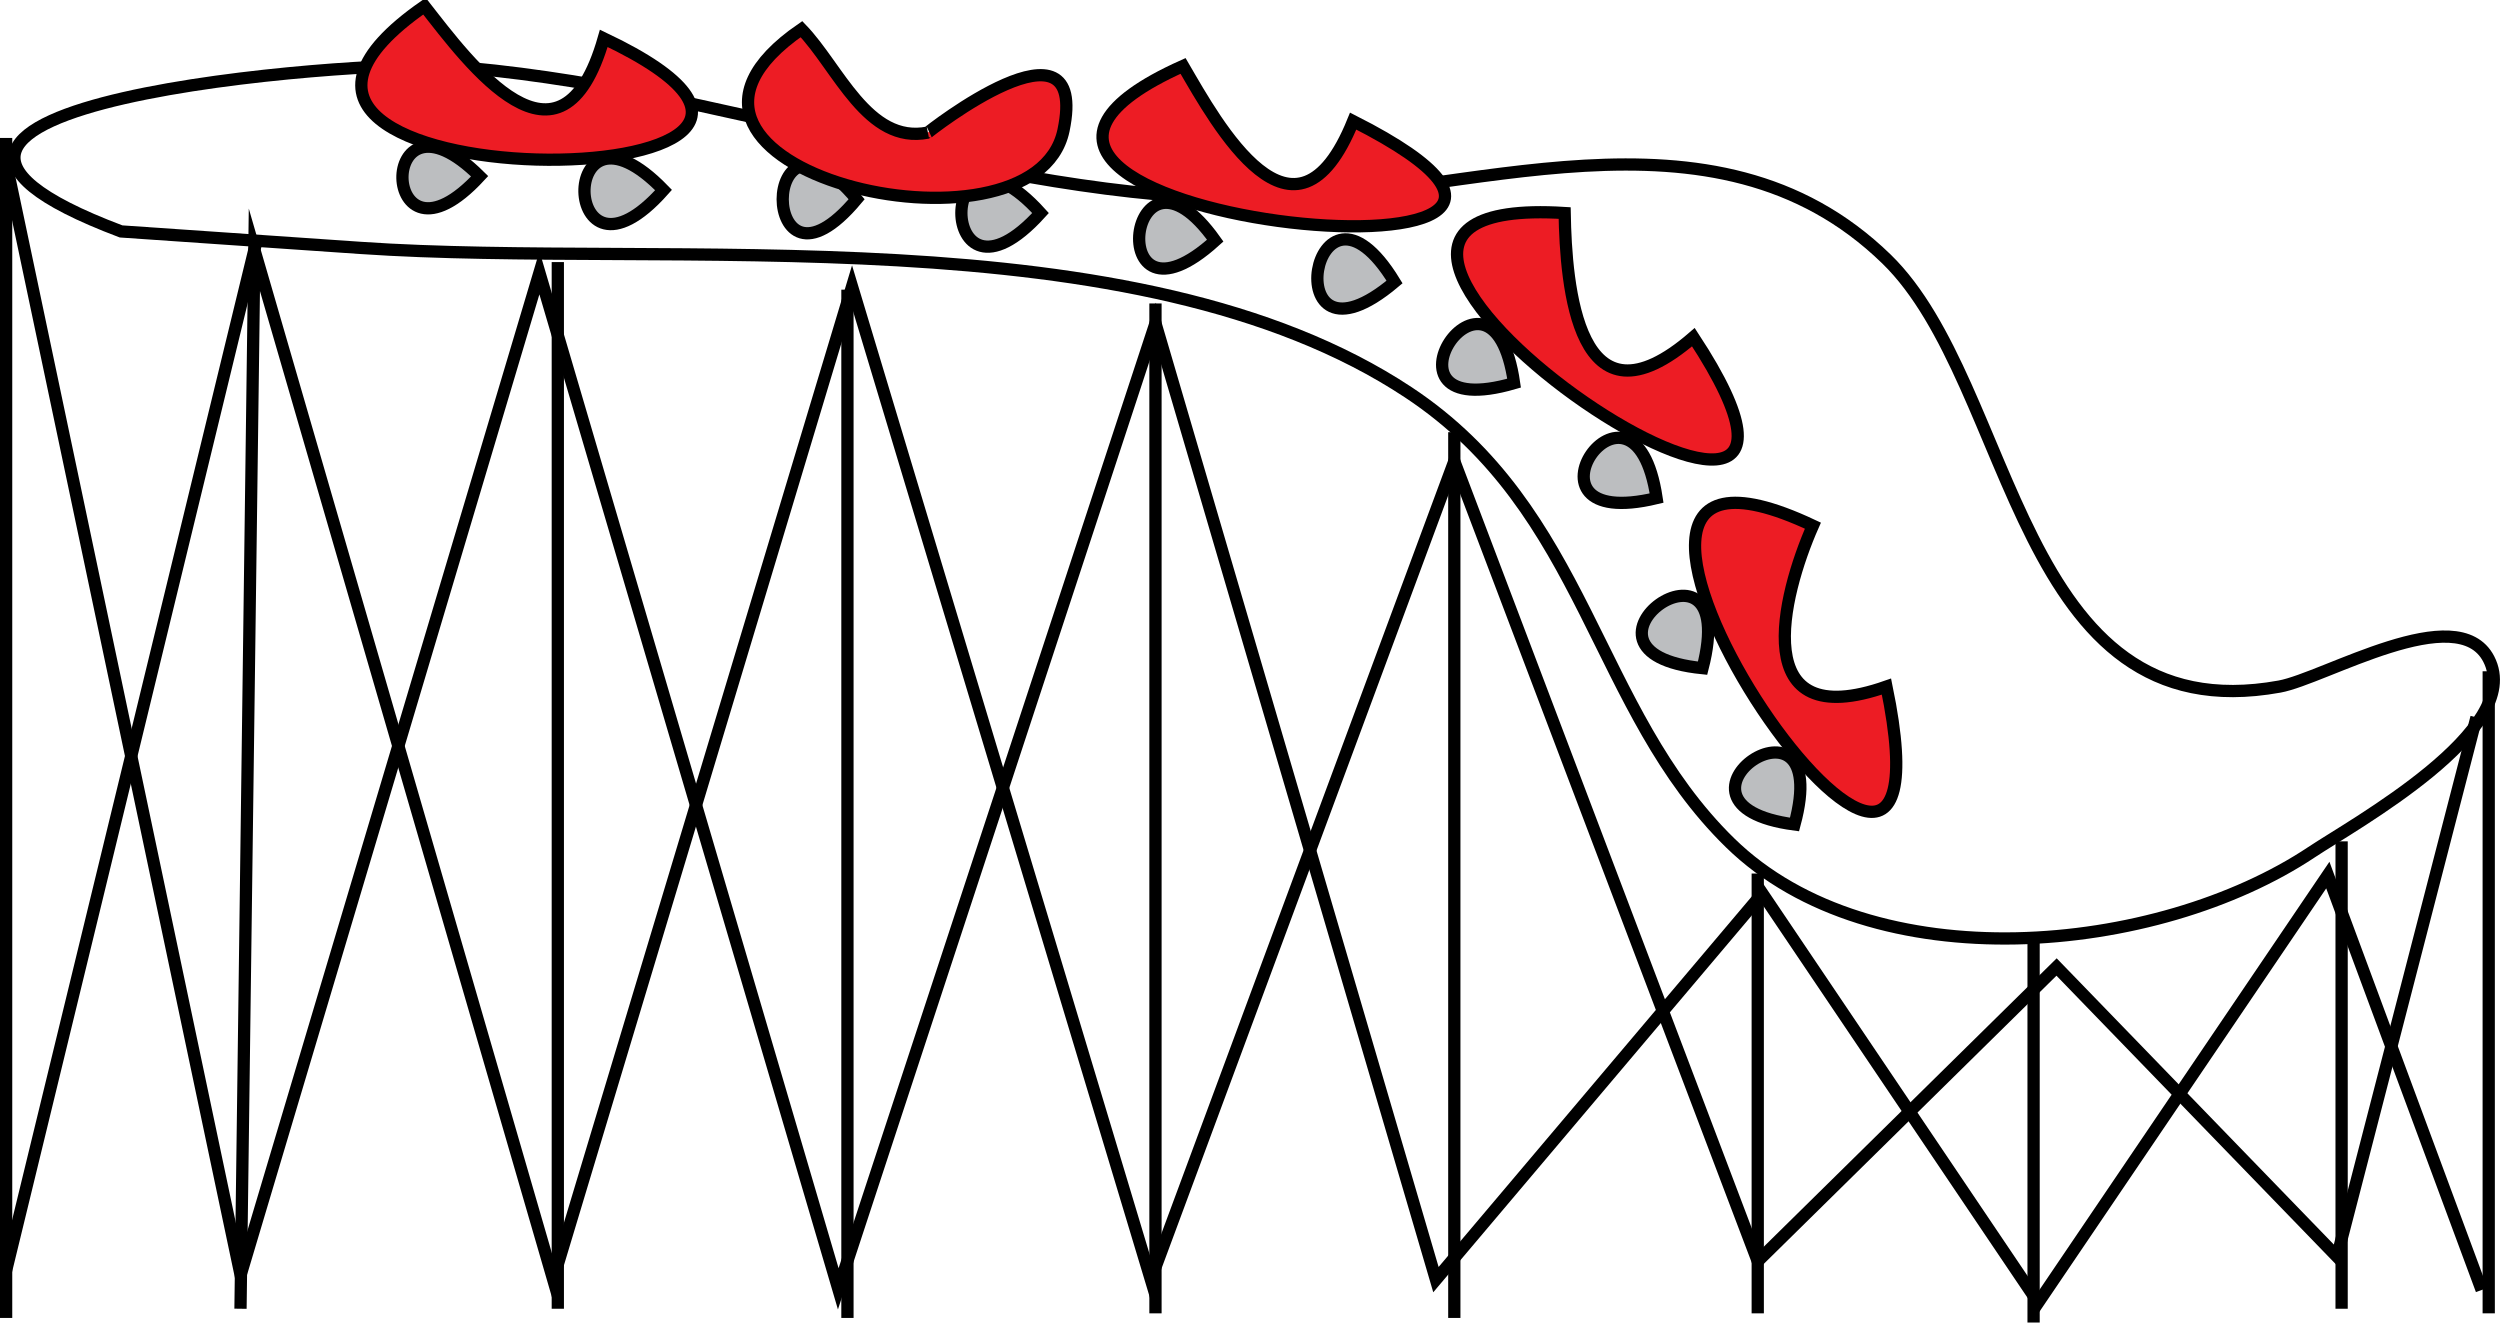 <svg xmlns="http://www.w3.org/2000/svg" xmlns:xlink="http://www.w3.org/1999/xlink" version="1.1" id="Layer_1" x="0px" y="0px" enable-background="new 0 0 822.05 841.89" xml:space="preserve" viewBox="205.96 313.76 407.84 215.75">
<path fill="none" stroke="#000000" stroke-width="2" stroke-linecap="square" stroke-miterlimit="10" d="M225.709,351.514  c-55.872-21.068,39.578-27.912,52.5-27c45.451,3.208,87.962,21.75,133.5,21.75c33.064,0,73.642-17.829,102.002,9.75  c21.2,20.616,21.091,77.574,64.125,69.75c7.296-1.326,29.021-14.343,34.125-4.5c5.988,11.547-22.024,26.933-28.875,31.5  c-25.218,16.812-71.615,21.227-94.875-1.5c-22.326-21.814-23.246-54.145-52.5-73.5c-44.584-29.498-120.644-20.102-170.877-23.558  C251.792,353.309,238.75,352.412,225.709,351.514z"/>
<line fill="none" stroke="#000000" stroke-width="2" stroke-linecap="square" stroke-miterlimit="10" x1="206.959" y1="337.264" x2="206.959" y2="527.764"/>
<line fill="none" stroke="#000000" stroke-width="2" stroke-linecap="square" stroke-miterlimit="10" x1="296.959" y1="357.514" x2="296.959" y2="526.264"/>
<line fill="none" stroke="#000000" stroke-width="2" stroke-linecap="square" stroke-miterlimit="10" x1="344.209" y1="362.014" x2="344.209" y2="527.764"/>
<line fill="none" stroke="#000000" stroke-width="2" stroke-linecap="square" stroke-miterlimit="10" x1="394.459" y1="364.264" x2="394.459" y2="527.014"/>
<line fill="none" stroke="#000000" stroke-width="2" stroke-linecap="square" stroke-miterlimit="10" x1="443.211" y1="385.264" x2="443.211" y2="527.764"/>
<line fill="none" stroke="#000000" stroke-width="2" stroke-linecap="square" stroke-miterlimit="10" x1="492.711" y1="457.264" x2="492.711" y2="527.014"/>
<line fill="none" stroke="#000000" stroke-width="2" stroke-linecap="square" stroke-miterlimit="10" x1="537.711" y1="467.014" x2="537.711" y2="528.514"/>
<line fill="none" stroke="#000000" stroke-width="2" stroke-linecap="square" stroke-miterlimit="10" x1="587.961" y1="526.264" x2="587.961" y2="452.014"/>
<path fill="none" stroke="#000000" stroke-width="2" stroke-linecap="square" stroke-miterlimit="10" d="M611.961,424.264  c0,34.25,0,68.5,0,102.75"/>
<path fill="none" stroke="#000000" stroke-width="2" stroke-linecap="square" stroke-miterlimit="10" d="M609.711,431.764  c-7.5,29-15,58-22.5,87c-15.25-15.75-30.5-31.5-45.75-47.25c-16.25,16-32.5,32-48.75,48c-16.5-43.5-33-87-49.5-130.5  c-16.501,44.5-33.001,89-49.502,133.5c-16.25-54-32.5-108-48.75-162c-16.25,54-32.5,108-48.75,162c-16.25-56-32.5-112-48.75-168  c-0.75,57.25-1.5,114.5-2.25,171.75"/>
<line fill="none" stroke="#000000" stroke-width="2" stroke-linecap="square" stroke-miterlimit="10" x1="206.959" y1="521.014" x2="247.459" y2="354.514"/>
<path fill="none" stroke="#000000" stroke-width="2" stroke-linecap="square" stroke-miterlimit="10" d="M206.959,340.264  c12.75,60.5,25.5,121,38.25,181.5c16.25-54.5,32.5-109,48.75-163.5c16.25,55.25,32.5,110.5,48.75,165.75  c17.25-52.5,34.5-105,51.75-157.5c15.25,52,30.501,104,45.752,156c17.75-21,35.5-42,53.25-63c15,22.25,30,44.5,45,66.75  c15.75-23.25,31.5-46.5,47.25-69.75c8.25,22.25,16.5,44.5,24.75,66.75"/>
<path fill-rule="evenodd" clip-rule="evenodd" fill="#BCBEC0" stroke="#000000" stroke-width="2" stroke-linecap="square" stroke-miterlimit="10" d="  M284.209,342.514C267.761,360.325,267.068,325.522,284.209,342.514L284.209,342.514z"/>
<path fill-rule="evenodd" clip-rule="evenodd" fill="#BCBEC0" stroke="#000000" stroke-width="2" stroke-linecap="square" stroke-miterlimit="10" d="  M314.209,344.764C297.395,363.707,296.619,326.608,314.209,344.764L314.209,344.764z"/>
<path fill-rule="evenodd" clip-rule="evenodd" fill="#BCBEC0" stroke="#000000" stroke-width="2" stroke-linecap="square" stroke-miterlimit="10" d="  M345.709,346.264C329.625,365.507,329.625,327.021,345.709,346.264L345.709,346.264z"/>
<path fill-rule="evenodd" clip-rule="evenodd" fill="#BCBEC0" stroke="#000000" stroke-width="2" stroke-linecap="square" stroke-miterlimit="10" d="  M375.709,348.514C358.49,367.526,358.49,329.502,375.709,348.514L375.709,348.514z"/>
<path fill-rule="evenodd" clip-rule="evenodd" fill="#BCBEC0" stroke="#000000" stroke-width="2" stroke-linecap="square" stroke-miterlimit="10" d="  M404.209,353.014C385.55,369.92,389.913,332.88,404.209,353.014L404.209,353.014z"/>
<path fill-rule="evenodd" clip-rule="evenodd" fill="#BCBEC0" stroke="#000000" stroke-width="2" stroke-linecap="square" stroke-miterlimit="10" d="  M433.461,359.764C413.604,376.526,420.046,337.768,433.461,359.764L433.461,359.764z"/>
<path fill-rule="evenodd" clip-rule="evenodd" fill="#BCBEC0" stroke="#000000" stroke-width="2" stroke-linecap="square" stroke-miterlimit="10" d="  M452.961,376.264C428.439,383.417,449.394,351.358,452.961,376.264L452.961,376.264z"/>
<path fill-rule="evenodd" clip-rule="evenodd" fill="#BCBEC0" stroke="#000000" stroke-width="2" stroke-linecap="square" stroke-miterlimit="10" d="  M476.211,395.014C451.421,400.989,472.493,370.168,476.211,395.014L476.211,395.014z"/>
<path fill-rule="evenodd" clip-rule="evenodd" fill="#BCBEC0" stroke="#000000" stroke-width="2" stroke-linecap="square" stroke-miterlimit="10" d="  M483.711,422.764C458.441,420.232,490.227,397.519,483.711,422.764L483.711,422.764z"/>
<path fill-rule="evenodd" clip-rule="evenodd" fill="#BCBEC0" stroke="#000000" stroke-width="2" stroke-linecap="square" stroke-miterlimit="10" d="  M498.711,448.264C473.844,444.993,505.398,423.554,498.711,448.264L498.711,448.264z"/>
<path fill-rule="evenodd" clip-rule="evenodd" fill="#ED1C24" stroke="#000000" stroke-width="2" stroke-linecap="square" stroke-miterlimit="10" d="  M501.711,399.514c-54.53-25.715,25.677,92.478,12,26.25C490.852,433.805,496.695,410.889,501.711,399.514z"/>
<path fill-rule="evenodd" clip-rule="evenodd" fill="#ED1C24" stroke="#000000" stroke-width="2" stroke-linecap="square" stroke-miterlimit="10" d="  M275.209,314.764c-47.142,32.76,86.068,32.211,29.25,5.25C297.45,344.465,282.486,324.075,275.209,314.764z"/>
<path fill-rule="evenodd" clip-rule="evenodd" fill="#ED1C24" stroke="#000000" stroke-width="2" stroke-linecap="square" stroke-miterlimit="10" d="  M336.709,318.514c-32.984,22.686,37.938,39.583,42.75,16.5c4.262-20.449-22.27,0.404-22.125,0.375  C347.486,337.359,342.693,324.708,336.709,318.514z"/>
<path fill-rule="evenodd" clip-rule="evenodd" fill="#ED1C24" stroke="#000000" stroke-width="2" stroke-linecap="square" stroke-miterlimit="10" d="  M398.959,324.514c-55.759,24.989,87.801,39.412,27.752,9C417.156,357.093,404.506,334.046,398.959,324.514z"/>
<path fill-rule="evenodd" clip-rule="evenodd" fill="#ED1C24" stroke="#000000" stroke-width="2" stroke-linecap="square" stroke-miterlimit="10" d="  M461.211,348.514c-60.492-3.79,57.748,76.259,21,20.25C463.242,385.201,461.421,360.265,461.211,348.514z"/>
</svg>